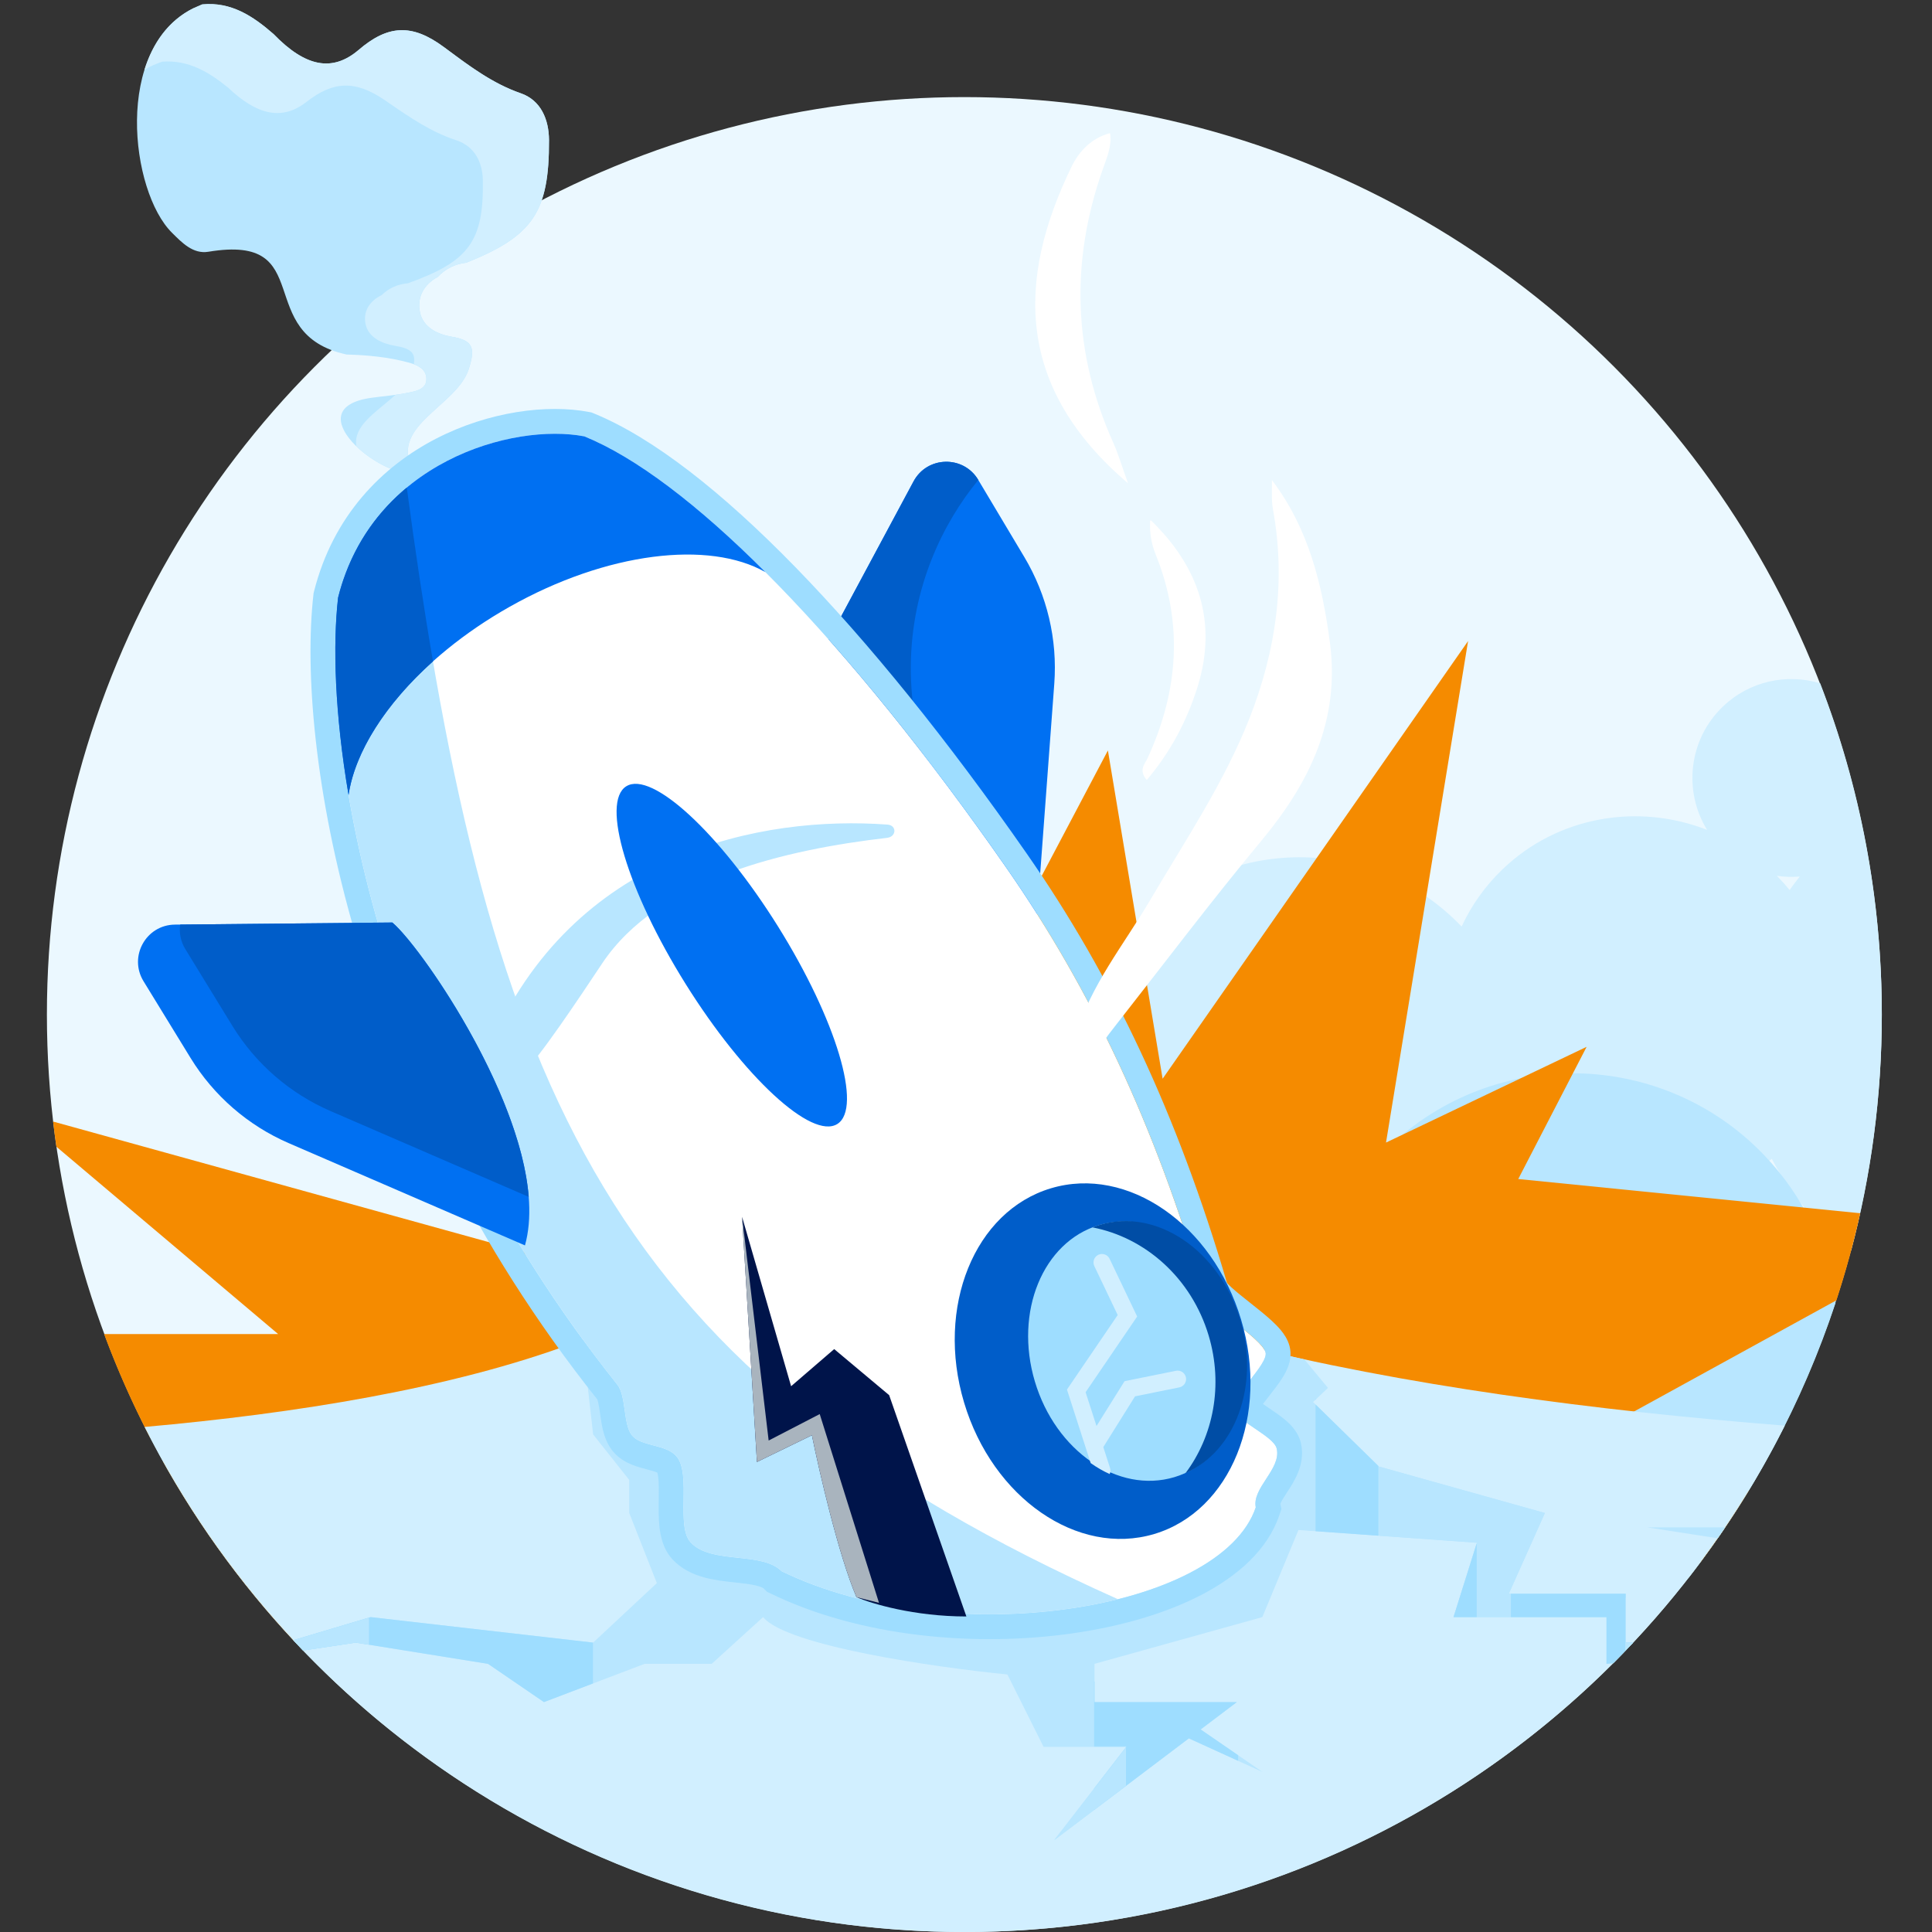 <svg width="160" height="160" viewBox="0 0 160 160" fill="none" xmlns="http://www.w3.org/2000/svg">
<rect x="0" y="0" width="160" height="160" fill="#333333" stroke="none"/>
<circle cx="79.864" cy="84.021" r="75.98" fill="#EBF8FF"/>
<path fill-rule="evenodd" clip-rule="evenodd" d="M153.304 103.573C154.96 97.335 155.843 90.781 155.843 84.021C155.843 74.35 154.036 65.1 150.741 56.592C147.996 55.757 144.893 56.391 142.677 58.519C139.842 61.24 139.39 65.51 141.373 68.724C135.683 66.504 129.044 67.564 124.428 71.996C122.974 73.392 121.846 75.002 121.045 76.734L121.008 76.695C113.915 69.308 102.177 69.069 94.79 76.162C87.403 83.254 87.164 94.992 94.256 102.379C101.349 109.767 113.087 110.006 120.474 102.913C122.623 100.85 124.167 98.394 125.101 95.766C131.282 101.325 140.628 101.457 146.73 95.963C147.661 97.762 148.863 99.459 150.337 100.995C151.263 101.959 152.257 102.819 153.304 103.573ZM147.324 72.709C147.266 72.649 147.209 72.59 147.15 72.531C147.779 72.624 148.416 72.643 149.049 72.59C148.755 72.955 148.476 73.328 148.21 73.708C147.93 73.366 147.635 73.033 147.324 72.709ZM39.568 68.357C32.933 74.727 32.719 85.269 39.089 91.903C45.459 98.538 56.001 98.753 62.636 92.383C69.27 86.013 69.485 75.471 63.115 68.836C56.745 62.201 46.203 61.987 39.568 68.357Z" fill="#D1EFFF"/>
<path fill-rule="evenodd" clip-rule="evenodd" d="M139.848 130.661C131.495 134.73 121.132 133.176 114.351 126.113C105.938 117.35 106.221 103.427 114.984 95.014C123.746 86.601 137.67 86.884 146.083 95.647C149.436 99.139 151.408 103.452 152.012 107.909C149.261 116.222 145.114 123.898 139.848 130.661Z" fill="#B8E6FF"/>
<path fill-rule="evenodd" clip-rule="evenodd" d="M140.84 129.359H84.578L77.404 89.336L91.752 62.15L96.283 89.336L121.581 53.088L114.784 94.622L131.398 86.693L125.734 97.642L154.057 100.475C153.517 102.925 152.857 105.33 152.086 107.685L129.132 120.297L144.819 123.461C143.583 125.492 142.255 127.46 140.84 129.359Z" fill="#F58B00"/>
<path fill-rule="evenodd" clip-rule="evenodd" d="M4.666 94.963C4.567 94.272 4.476 93.578 4.396 92.881L43.423 103.683L60.036 145.217L24.842 136.418C20.45 131.808 16.632 126.646 13.501 121.047L15.104 120.674L12.407 119.019C10.977 116.267 9.709 113.416 8.618 110.48H23.033L4.666 94.963Z" fill="#F58B00"/>
<path fill-rule="evenodd" clip-rule="evenodd" d="M147.808 118.065C135.323 142.933 109.586 160.001 79.863 160.001C50.184 160.001 24.479 142.983 11.974 118.173C24.446 117.062 37.436 114.989 47.521 111.219C69.345 103.06 81.766 106.045 102.23 111.219C116.134 114.734 132.197 116.838 147.808 118.065Z" fill="#D1EFFF"/>
<path fill-rule="evenodd" clip-rule="evenodd" d="M24.291 135.834L30.694 133.922L49.12 136.034L54.398 131.107L52.111 125.301V122.562L49.12 118.791L48.236 110.954C51.202 109.868 53.995 108.99 56.659 108.297L98.454 110.27C99.684 110.576 100.941 110.893 102.23 111.219C104.122 111.697 106.055 112.149 108.02 112.577L109.975 114.941L108.743 116.112L114.198 121.451L127.942 125.301L124.951 131.987H134.628V136.034H135.25C134.71 136.609 134.16 137.177 133.602 137.735L133.045 137.793V133.922H120.377L122.312 127.764L107.533 126.709L104.542 133.922L90.643 137.793V140.96H102.431L99.431 143.227L104.542 146.739L98.454 143.965L87.3 152.396L93.282 144.655H86.42L83.429 138.673C77.506 138.086 65.166 136.315 63.196 133.922L58.938 137.793H53.382L45.047 140.96L40.417 137.793L29.459 136.034L25.1 136.687C24.828 136.405 24.559 136.12 24.291 135.834Z" fill="#B8E6FF"/>
<path fill-rule="evenodd" clip-rule="evenodd" d="M142.877 126.488C142.672 126.792 142.465 127.093 142.256 127.394L136.406 126.488H142.877Z" fill="#B8E6FF"/>
<path fill-rule="evenodd" clip-rule="evenodd" d="M135.25 136.034C134.71 136.61 134.16 137.177 133.602 137.735L133.044 137.793V133.923H120.377L122.312 127.765L114.252 127.189V121.467L127.942 125.302L124.951 131.987H134.628V136.034H135.25Z" fill="#B8E6FF"/>
<path fill-rule="evenodd" clip-rule="evenodd" d="M135.25 136.033C134.709 136.609 134.16 137.176 133.601 137.735L133.046 137.792V133.922H125.123V131.986H134.63V136.033H135.25Z" fill="#9EDDFF"/>
<path fill-rule="evenodd" clip-rule="evenodd" d="M135.25 136.034C135.035 136.263 134.818 136.491 134.6 136.718V132.303H134.63V136.034H135.25Z" fill="#B8E6FF"/>
<path fill-rule="evenodd" clip-rule="evenodd" d="M114.152 127.182L108.95 126.81V116.315L114.152 121.407V127.182ZM109.013 115.857H108.95V115.917L109.013 115.857Z" fill="#9EDDFF"/>
<path fill-rule="evenodd" clip-rule="evenodd" d="M24.291 135.833L30.693 133.922L49.108 136.032V139.416L45.047 140.96L40.417 137.793L29.459 136.033L25.1 136.687C24.828 136.404 24.559 136.12 24.291 135.833Z" fill="#9EDDFF"/>
<path fill-rule="evenodd" clip-rule="evenodd" d="M30.556 133.965L24.293 135.835C24.56 136.122 24.83 136.406 25.101 136.689L29.458 136.035L30.556 136.212V133.965Z" fill="#B8E6FF"/>
<path fill-rule="evenodd" clip-rule="evenodd" d="M90.609 148.115L93.284 144.654H90.609V139.254H90.644V140.96H102.432L99.433 143.226L102.537 145.36V145.824L98.456 143.965L90.609 149.896V148.115Z" fill="#9EDDFF"/>
<path fill-rule="evenodd" clip-rule="evenodd" d="M93.25 147.906V144.707L87.308 152.397L93.25 147.906ZM93.25 144.655H86.428L86.414 144.627H93.25V144.655Z" fill="#B8E6FF"/>
<path fill-rule="evenodd" clip-rule="evenodd" d="M122.296 133.922H120.373L122.274 127.873H122.296V133.922Z" fill="#9EDDFF"/>
<path d="M34.363 39.15C31.654 39.733 24.396 33.825 30.776 32.941C31.794 32.8 32.821 32.73 33.833 32.517C34.483 32.379 35.345 32.233 35.31 31.334C35.281 30.523 34.517 30.208 33.857 30.03C32.183 29.573 30.452 29.407 28.705 29.36C20.796 27.632 26.396 19.332 17.259 20.849C15.985 21.06 15.065 20.093 14.247 19.279C10.786 15.859 9.392 4.005 15.983 0.698C16.242 0.593 16.488 0.469 16.747 0.364C19.147 0.131 20.963 1.344 22.655 2.821C25.298 5.55 27.52 5.977 29.681 4.151C32.107 2.062 34.106 1.932 36.75 3.89C38.757 5.375 40.707 6.887 43.135 7.728C44.792 8.305 45.453 9.887 45.466 11.59C45.489 17.573 44.132 19.545 38.62 21.755C37.694 21.856 36.886 22.254 36.248 22.939C35.075 23.567 34.523 24.649 34.779 25.859C35.044 27.123 36.247 27.691 37.396 27.884C39.213 28.185 39.37 28.838 38.817 30.569C37.808 33.71 31.873 35.37 34.395 39.172L34.363 39.15Z" fill="#B8E6FF"/>
<path fill-rule="evenodd" clip-rule="evenodd" d="M29.515 36.963C30.917 38.318 33.12 39.418 34.363 39.15L34.395 39.172C32.825 36.806 34.532 35.27 36.288 33.689C37.353 32.73 38.436 31.756 38.817 30.569C39.37 28.838 39.214 28.186 37.396 27.884C36.247 27.692 35.044 27.124 34.779 25.86C34.523 24.65 35.075 23.568 36.248 22.939C36.886 22.255 37.694 21.857 38.62 21.756C44.132 19.546 45.489 17.574 45.466 11.59C45.453 9.887 44.792 8.306 43.135 7.728C40.861 6.941 39.005 5.564 37.13 4.172C37.004 4.079 36.877 3.985 36.75 3.891C34.107 1.933 32.107 2.063 29.681 4.151C27.52 5.978 25.298 5.551 22.655 2.821C20.963 1.345 19.147 0.132 16.747 0.364C16.617 0.417 16.491 0.474 16.365 0.531C16.239 0.589 16.113 0.646 15.983 0.698C13.923 1.732 12.643 3.6 11.962 5.785C12.199 5.638 12.45 5.504 12.715 5.384C12.834 5.34 12.95 5.293 13.066 5.246C13.181 5.199 13.297 5.152 13.416 5.109C15.624 4.936 17.309 5.983 18.884 7.251C21.347 9.591 23.398 9.976 25.37 8.45C27.583 6.706 29.424 6.617 31.879 8.303C31.997 8.383 32.114 8.464 32.232 8.545C33.974 9.743 35.697 10.929 37.801 11.62C39.334 12.127 39.958 13.473 39.987 14.916C40.07 19.986 38.84 21.643 33.786 23.459C32.934 23.535 32.193 23.864 31.613 24.437C30.539 24.958 30.042 25.869 30.29 26.897C30.547 27.97 31.661 28.464 32.721 28.639C34.066 28.858 34.43 29.258 34.268 30.16C34.799 30.359 35.287 30.69 35.31 31.335C35.343 32.199 34.549 32.367 33.91 32.502C33.884 32.507 33.858 32.513 33.833 32.518C33.473 32.594 33.112 32.651 32.749 32.7C32.436 32.988 32.097 33.268 31.761 33.546C30.504 34.583 29.274 35.597 29.515 36.963Z" fill="#D1EFFF"/>
<path d="M81.016 39.743L84.834 46.139C86.718 49.295 87.583 52.956 87.311 56.622L85.732 77.878C76.787 75.955 67.86 59.059 67.146 55.734L75.656 39.867C76.787 37.756 79.789 37.687 81.016 39.743Z" fill="#0070F2"/>
<path fill-rule="evenodd" clip-rule="evenodd" d="M81.02 39.749L81.016 39.743C79.789 37.687 76.787 37.756 75.656 39.867L67.146 55.734C67.848 59.004 76.49 75.392 85.282 77.768C70.488 61.022 75.226 46.783 81.02 39.749Z" fill="#005DC9"/>
<path d="M51.118 114.667C30.848 89.234 26.654 61.3 27.998 49.486C30.835 38.219 42.486 35.001 48.397 36.138C57.437 39.827 70.376 53.245 83.318 71.83C90.337 81.909 95.648 93.196 99.696 107.012C100.053 108.23 104.479 110.795 104.805 112C105.066 112.966 101.915 115.713 102.156 116.666C102.426 117.738 105.487 118.915 105.731 119.967C106.123 121.659 103.676 123.209 103.996 124.833C101.079 133.421 78.663 136.889 64.729 130.122C63.09 128.456 58.868 129.579 57.183 127.719C55.954 126.363 57.272 122.069 56.023 120.609C55.153 119.593 53.1 119.801 52.342 118.88C51.583 117.96 51.882 115.625 51.118 114.667Z" fill="white"/>
<path fill-rule="evenodd" clip-rule="evenodd" d="M25.971 49.118L25.956 49.255C24.549 61.619 28.905 90.065 49.47 115.899C49.48 115.926 49.502 115.987 49.529 116.096C49.59 116.342 49.635 116.643 49.696 117.076L49.702 117.12C49.756 117.499 49.826 117.998 49.943 118.467C50.06 118.935 50.275 119.606 50.755 120.188C51.255 120.796 51.884 121.118 52.347 121.304C52.77 121.475 53.224 121.594 53.542 121.678C53.567 121.685 53.591 121.691 53.614 121.697C53.99 121.797 54.215 121.862 54.389 121.935C54.408 121.944 54.425 121.951 54.44 121.958C54.46 122.028 54.491 122.159 54.516 122.378C54.57 122.853 54.566 123.431 54.555 124.176L54.554 124.252C54.545 124.915 54.533 125.729 54.616 126.471C54.696 127.187 54.9 128.262 55.66 129.101C56.444 129.966 57.439 130.391 58.294 130.628C59.138 130.861 60.038 130.961 60.751 131.038L60.818 131.045C61.569 131.127 62.132 131.188 62.612 131.305C63.102 131.423 63.242 131.543 63.264 131.565L63.512 131.818L63.831 131.973C71.254 135.578 80.776 136.409 88.783 135.272C92.801 134.702 96.551 133.621 99.542 132.057C102.491 130.515 104.971 128.356 105.943 125.495L106.119 124.976L106.034 124.541C106.041 124.521 106.051 124.496 106.065 124.463C106.163 124.244 106.323 123.994 106.613 123.549L106.628 123.526C106.873 123.151 107.231 122.601 107.48 122C107.747 121.355 107.961 120.485 107.734 119.504C107.507 118.525 106.773 117.875 106.434 117.589C106.023 117.241 105.53 116.909 105.148 116.651L105.103 116.621C104.91 116.491 104.741 116.376 104.593 116.272C104.74 116.077 104.911 115.857 105.108 115.606L105.132 115.575C105.471 115.142 105.895 114.6 106.212 114.093C106.375 113.832 106.561 113.5 106.692 113.134C106.81 112.805 106.983 112.18 106.79 111.465C106.636 110.896 106.315 110.455 106.101 110.193C105.861 109.897 105.58 109.619 105.312 109.372C104.786 108.888 104.138 108.375 103.566 107.922L103.539 107.9C102.925 107.414 102.392 106.991 101.987 106.62C101.807 106.455 101.687 106.331 101.614 106.247C97.518 92.331 92.135 80.893 85.006 70.656C78.488 61.297 71.947 53.204 65.867 46.964C59.829 40.768 54.094 36.243 49.173 34.235L48.985 34.158L48.785 34.12C45.331 33.455 40.473 34.075 36.101 36.335C31.662 38.63 27.59 42.688 26.005 48.985L25.971 49.118ZM101.552 106.168C101.552 106.168 101.555 106.173 101.562 106.183C101.556 106.173 101.552 106.168 101.552 106.168ZM103.966 115.769C103.965 115.769 103.97 115.775 103.981 115.787C103.972 115.775 103.966 115.769 103.966 115.769ZM64.729 130.124C78.663 136.89 101.079 133.422 103.996 124.834C103.84 124.039 104.347 123.261 104.859 122.476C105.392 121.658 105.931 120.831 105.731 119.968C105.609 119.442 104.784 118.885 103.955 118.326C103.125 117.766 102.291 117.204 102.156 116.667C102.036 116.194 102.752 115.28 103.472 114.36C104.203 113.426 104.937 112.488 104.805 112.002C104.642 111.397 103.447 110.45 102.251 109.503C101.063 108.562 99.874 107.62 99.696 107.013C95.648 93.197 90.338 81.91 83.319 71.831C70.376 53.246 57.438 39.828 48.397 36.139C42.486 35.002 30.835 38.221 27.999 49.487C26.654 61.301 30.848 89.235 51.118 114.668C51.5 115.147 51.616 115.971 51.732 116.789C51.848 117.607 51.962 118.421 52.342 118.881C52.712 119.332 53.393 119.512 54.094 119.698C54.825 119.891 55.579 120.091 56.023 120.61C56.651 121.343 56.63 122.791 56.611 124.222C56.591 125.642 56.572 127.045 57.184 127.72C58.051 128.678 59.591 128.845 61.105 129.009C62.531 129.163 63.934 129.315 64.729 130.124Z" fill="#9EDDFF"/>
<path d="M40.493 86.789C47.418 70.485 63.174 67.534 73.494 68.289C74.284 68.347 74.25 69.296 73.463 69.387C65.17 70.348 54.558 72.734 49.861 79.798C48.06 82.506 44.509 87.843 43.241 88.935C40.52 91.275 41.009 87.061 40.493 86.789Z" fill="#B8E6FF"/>
<path fill-rule="evenodd" clip-rule="evenodd" d="M92.591 132.441C50.834 113.772 40.432 90.879 33.688 40.377C31.116 42.513 29.004 45.495 27.998 49.488C26.654 61.302 30.848 89.236 51.118 114.669C51.5 115.148 51.616 115.971 51.732 116.79C51.847 117.608 51.962 118.422 52.341 118.882C52.712 119.333 53.393 119.513 54.093 119.698C54.825 119.892 55.579 120.092 56.023 120.611C56.65 121.344 56.63 122.792 56.611 124.223C56.591 125.643 56.572 127.046 57.183 127.721C58.051 128.679 59.591 128.846 61.105 129.009C62.531 129.164 63.934 129.316 64.729 130.124C72.979 134.131 84.202 134.549 92.591 132.441Z" fill="#B8E6FF"/>
<path d="M63.391 47.383C58.725 44.727 50.242 45.704 42.172 50.27C34.66 54.519 29.629 60.675 28.865 65.835C27.715 59.071 27.554 53.396 27.998 49.487C30.835 38.221 42.486 35.002 48.397 36.139C52.663 37.88 57.797 41.788 63.391 47.383Z" fill="#0070F2"/>
<path fill-rule="evenodd" clip-rule="evenodd" d="M28.31 48.392C28.345 48.282 28.38 48.173 28.417 48.066C29.528 44.777 31.432 42.251 33.688 40.377C34.365 45.446 35.079 50.236 35.857 54.772C31.91 58.306 29.388 62.305 28.865 65.836C27.715 59.071 27.554 53.397 27.999 49.488C28.093 49.114 28.197 48.748 28.31 48.392Z" fill="#005DC9"/>
<ellipse cx="4.506" cy="16.49" rx="4.506" ry="16.49" transform="matrix(0.848 -0.53 -0.53 -0.848 65.522 95.473)" fill="#0070F2"/>
<ellipse cx="11.976" cy="14.944" rx="11.976" ry="14.944" transform="matrix(0.958 -0.286 -0.286 -0.958 84.114 130.465)" fill="#005DC9"/>
<ellipse cx="8.803" cy="10.895" rx="8.803" ry="10.895" transform="matrix(0.958 -0.286 -0.286 -0.958 88.82 124.85)" fill="#9EDDFF"/>
<path fill-rule="evenodd" clip-rule="evenodd" d="M91.898 122.073C91.968 121.92 91.983 121.741 91.927 121.568L91.37 119.842L93.999 115.638L97.666 114.897C98.046 114.82 98.291 114.451 98.214 114.071C98.138 113.692 97.768 113.447 97.388 113.523L93.131 114.384L90.808 118.098L89.905 115.299L94.175 109.028L91.893 104.249C91.726 103.899 91.308 103.751 90.958 103.918C90.609 104.085 90.461 104.503 90.628 104.852L92.563 108.905L88.361 115.077L90.325 121.166C90.831 121.526 91.358 121.831 91.898 122.073Z" fill="#D1EFFF"/>
<path fill-rule="evenodd" clip-rule="evenodd" d="M90.476 101.647C94.838 102.483 98.671 105.834 100.097 110.609C101.325 114.723 100.479 118.934 98.18 121.998C102.314 120.183 104.337 114.736 102.723 109.33C101.001 103.564 95.796 100.028 91.096 101.431C90.884 101.494 90.678 101.566 90.476 101.647Z" fill="#004DA5"/>
<path d="M11.887 81.263L15.78 87.613C17.701 90.747 20.543 93.212 23.916 94.672L43.476 103.139C45.925 94.324 35.102 78.575 32.488 76.398L14.484 76.572C12.089 76.595 10.636 79.221 11.887 81.263Z" fill="#0070F2"/>
<path fill-rule="evenodd" clip-rule="evenodd" d="M43.786 99.119C43.077 90.21 34.739 78.273 32.489 76.399L14.923 76.568C14.826 77.237 14.949 77.953 15.351 78.607L19.244 84.957C21.165 88.091 24.006 90.556 27.379 92.016L43.786 99.119Z" fill="#005DC9"/>
<path d="M90.984 87.581C90.207 87.142 89.569 86.544 89.07 85.807C90.306 81.601 93.077 78.232 95.25 74.544C98.16 69.601 101.369 64.836 103.482 59.474C105.675 53.873 106.512 48.132 105.416 42.152C105.276 41.374 105.356 40.557 105.336 39.76C108.366 43.746 109.502 48.391 110.14 53.235C110.978 59.634 108.466 64.797 104.499 69.581C100.293 74.644 96.326 79.906 92.26 85.089C91.682 85.847 91.024 86.564 91.004 87.601L90.984 87.581Z" fill="white"/>
<path d="M91.941 11.075C92.08 12.151 91.642 13.108 91.303 14.085C88.632 21.72 88.871 29.235 92.18 36.63C92.618 37.607 92.917 38.643 93.416 40.019C84.186 32.165 84.127 23.274 88.751 13.786C89.349 12.55 90.386 11.434 91.901 11.035L91.941 11.075Z" fill="white"/>
<path d="M95.309 43.088C99.276 46.935 100.851 51.5 99.177 56.883C98.299 59.673 96.964 62.245 94.971 64.597C94.253 63.76 94.831 63.261 95.05 62.763C97.582 57.241 98.02 51.64 95.708 45.919C95.349 45.022 95.19 44.105 95.25 43.128L95.309 43.068L95.309 43.088Z" fill="white"/>
<path d="M62.687 121.075L61.456 100.777L65.516 114.801L69.084 111.726L73.635 115.539L80.032 133.869C75.702 133.869 72.159 132.803 70.929 132.27C69.453 128.825 67.853 121.895 67.238 118.861L62.687 121.075Z" fill="#00144A"/>
<path d="M62.687 121.075L61.456 100.777L63.657 119.298L67.886 117.108L72.794 132.739L70.929 132.27C69.453 128.825 67.853 121.895 67.238 118.861L62.687 121.075Z" fill="#A9B4BE"/>
</svg>
